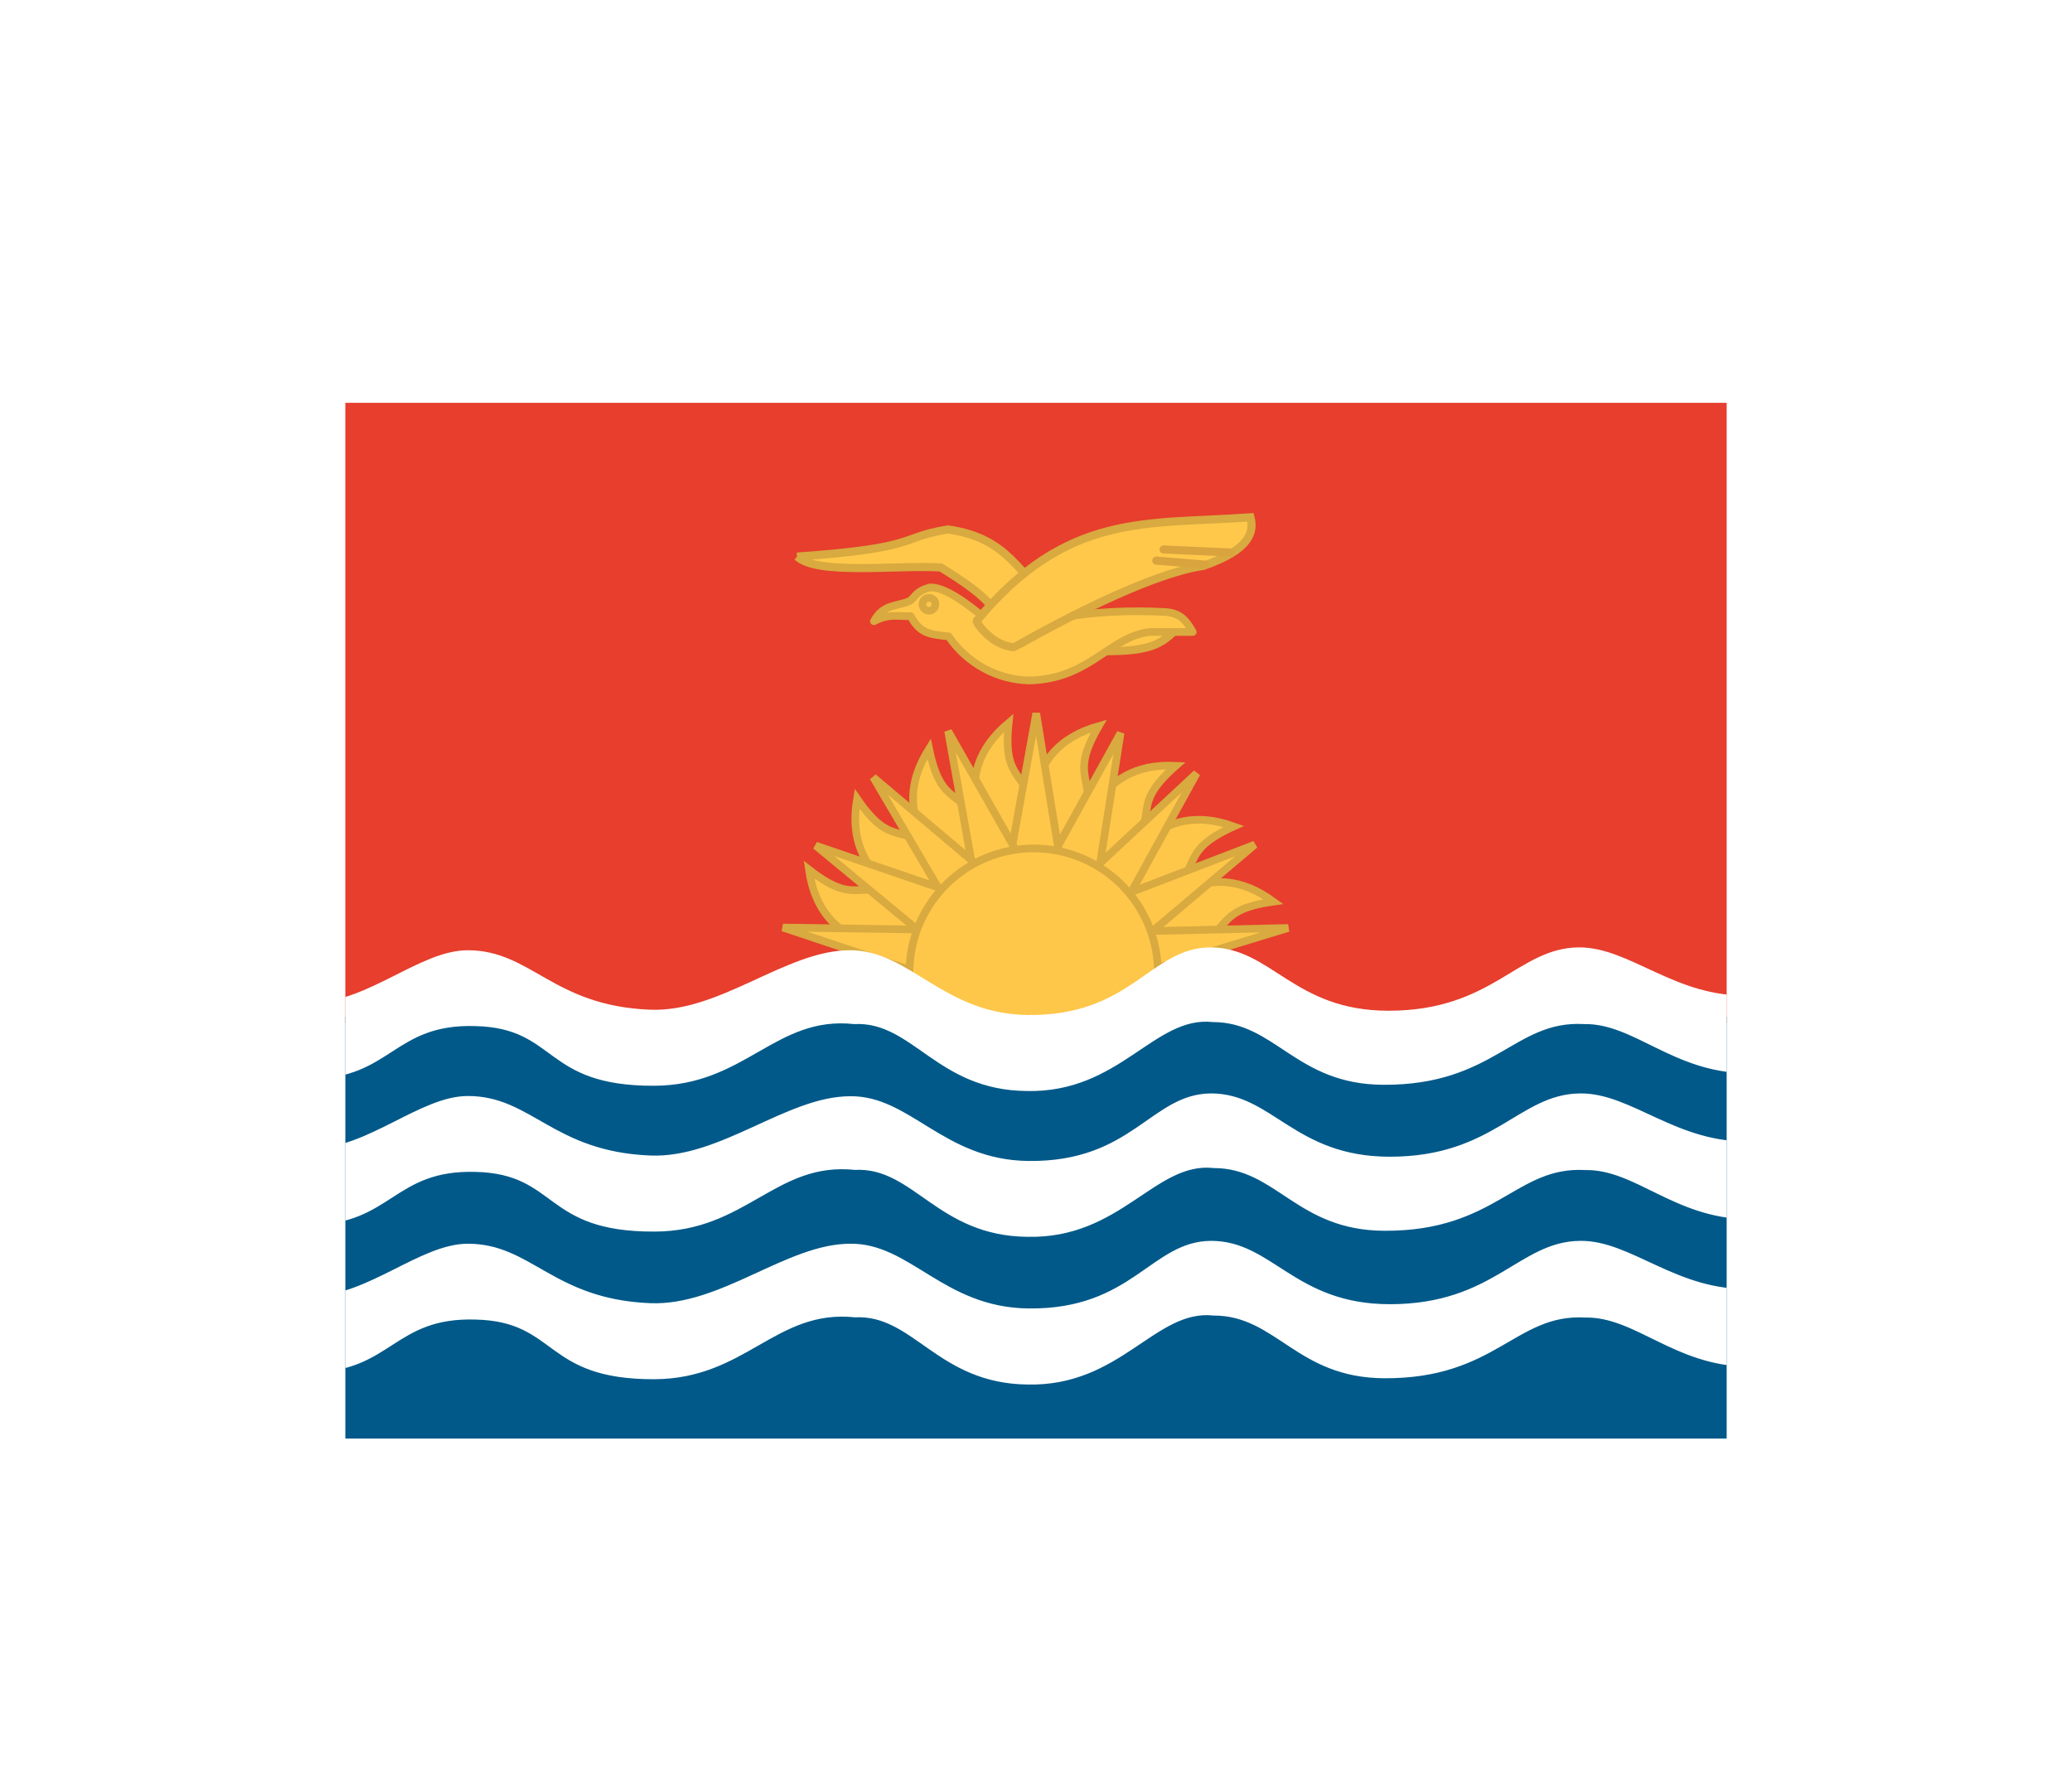 <svg width="36" height="31" viewBox="0 0 36 31" fill="none" xmlns="http://www.w3.org/2000/svg">
<g filter="url(#filter0_d_336_28117)">
<g clip-path="url(#clip0_336_28117)">
<path fill-rule="evenodd" clip-rule="evenodd" d="M3.262 3H32.645V13.775H3.262V3Z" fill="#E73E2D"/>
<path fill-rule="evenodd" clip-rule="evenodd" d="M16.22 12.917C15.538 12.382 14.266 12.565 14.055 11.113C15.028 11.869 14.853 11.071 16.305 11.792L16.22 12.917Z" fill="#FEC74A" stroke="#D8AA3F" stroke-width="0.133"/>
<path fill-rule="evenodd" clip-rule="evenodd" d="M16.402 12.261C15.914 11.544 14.645 11.326 14.891 9.881C15.59 10.897 15.664 10.081 16.831 11.213L16.402 12.261Z" fill="#FEC74A" stroke="#D8AA3F" stroke-width="0.133"/>
<path fill-rule="evenodd" clip-rule="evenodd" d="M16.627 11.789C16.451 10.942 15.361 10.256 16.142 9.012C16.395 10.221 16.774 9.497 17.421 10.988L16.627 11.789Z" fill="#FEC74A" stroke="#D8AA3F" stroke-width="0.133"/>
<path fill-rule="evenodd" clip-rule="evenodd" d="M17.134 11.354C17.229 10.493 16.403 9.505 17.525 8.562C17.398 9.789 17.982 9.22 18.14 10.834L17.134 11.354V11.354Z" fill="#FEC74A" stroke="#D8AA3F" stroke-width="0.133"/>
<path fill-rule="evenodd" clip-rule="evenodd" d="M17.594 11.004C18.03 10.255 17.682 9.018 19.091 8.617C18.473 9.682 19.239 9.401 18.722 10.938L17.594 11.004V11.004Z" fill="#FEC74A" stroke="#D8AA3F" stroke-width="0.133"/>
<path fill-rule="evenodd" clip-rule="evenodd" d="M18.25 11.097C18.904 10.527 18.967 9.24 20.43 9.307C19.505 10.123 20.324 10.098 19.34 11.396L18.25 11.097Z" fill="#FEC74A" stroke="#D8AA3F" stroke-width="0.133"/>
<path fill-rule="evenodd" clip-rule="evenodd" d="M18.832 11.434C19.623 11.079 20.059 9.87 21.437 10.362C20.312 10.872 21.103 11.09 19.785 12.039L18.832 11.434V11.434Z" fill="#FEC74A" stroke="#D8AA3F" stroke-width="0.133"/>
<path fill-rule="evenodd" clip-rule="evenodd" d="M19.324 11.964C20.182 11.845 20.941 10.804 22.126 11.669C20.906 11.841 21.599 12.27 20.07 12.811L19.324 11.96V11.964Z" fill="#FEC74A" stroke="#D8AA3F" stroke-width="0.133"/>
<path fill-rule="evenodd" clip-rule="evenodd" d="M22.382 12.127L18.441 12.215L18.607 13.277L22.382 12.127Z" fill="#FEC74A" stroke="#D8AA3F" stroke-width="0.133"/>
<path fill-rule="evenodd" clip-rule="evenodd" d="M21.802 10.678L18.152 12.081L18.761 13.251L21.802 10.678V10.678Z" fill="#FEC74A" stroke="#D8AA3F" stroke-width="0.133"/>
<path fill-rule="evenodd" clip-rule="evenodd" d="M18.904 12.869L20.791 9.438L17.895 12.134L18.904 12.869Z" fill="#FEC74A" stroke="#D8AA3F" stroke-width="0.133"/>
<path fill-rule="evenodd" clip-rule="evenodd" d="M18.865 12.584L19.47 8.738L17.578 12.155L18.865 12.584Z" fill="#FEC74A" stroke="#D8AA3F" stroke-width="0.133"/>
<path fill-rule="evenodd" clip-rule="evenodd" d="M18.637 12.271L18.004 8.396L17.301 12.288L18.637 12.271Z" fill="#FEC74A" stroke="#D8AA3F" stroke-width="0.133"/>
<path fill-rule="evenodd" clip-rule="evenodd" d="M18.311 11.94L16.473 8.705L17.176 12.636L18.311 11.94Z" fill="#FEC74A" stroke="#D8AA3F" stroke-width="0.133"/>
<path fill-rule="evenodd" clip-rule="evenodd" d="M18.023 11.916L15.172 9.508L17.197 12.953L18.023 11.916V11.916Z" fill="#FEC74A" stroke="#D8AA3F" stroke-width="0.133"/>
<path fill-rule="evenodd" clip-rule="evenodd" d="M14.172 10.695L17.23 13.223L17.702 11.901L14.172 10.695Z" fill="#FEC74A" stroke="#D8AA3F" stroke-width="0.133"/>
<path fill-rule="evenodd" clip-rule="evenodd" d="M17.198 12.172L13.602 12.119L17.184 13.315L17.198 12.172V12.172Z" fill="#FEC74A" stroke="#D8AA3F" stroke-width="0.133"/>
<path fill-rule="evenodd" clip-rule="evenodd" d="M20.116 12.816C20.128 13.106 20.081 13.396 19.978 13.668C19.875 13.94 19.718 14.188 19.516 14.398C19.315 14.608 19.073 14.775 18.805 14.889C18.538 15.003 18.25 15.061 17.959 15.061C17.669 15.061 17.381 15.003 17.113 14.889C16.846 14.775 16.604 14.608 16.402 14.398C16.201 14.188 16.044 13.94 15.941 13.668C15.838 13.396 15.791 13.106 15.803 12.816C15.825 12.259 16.062 11.732 16.464 11.346C16.866 10.96 17.402 10.744 17.959 10.744C18.517 10.744 19.053 10.96 19.455 11.346C19.857 11.732 20.094 12.259 20.116 12.816V12.816Z" fill="#FEC74A" stroke="#D8AA3F" stroke-width="0.133"/>
<path fill-rule="evenodd" clip-rule="evenodd" d="M3.234 13.666H32.762V21H3.23L3.234 13.666Z" fill="#005989"/>
<path fill-rule="evenodd" clip-rule="evenodd" d="M3.217 18.96C3.766 19.213 4.553 19.85 5.397 19.85C6.803 19.839 6.838 18.886 8.266 18.932C9.696 18.967 9.436 19.973 11.366 19.969C12.963 19.962 13.476 18.749 14.854 18.893C15.873 18.841 16.288 20.043 17.853 20.061C19.477 20.096 20.071 18.749 21.087 18.862C22.177 18.862 22.529 19.945 24.051 19.952C25.991 19.962 26.332 18.827 27.542 18.897C28.407 18.879 29.089 19.73 30.354 19.751C31.36 19.769 32.207 19.006 32.78 18.732L32.805 17.438C32.207 17.659 31.314 18.391 30.425 18.398C29.138 18.447 28.347 17.554 27.454 17.564C26.385 17.575 25.96 18.665 24.149 18.665C22.49 18.665 22.11 17.564 21.041 17.564C19.997 17.572 19.677 18.76 17.867 18.739C16.39 18.721 15.817 17.603 14.773 17.614C13.666 17.614 12.523 18.7 11.293 18.647C9.605 18.577 9.236 17.614 8.129 17.614C7.302 17.614 6.406 18.514 5.411 18.528C4.42 18.545 3.305 17.631 3.203 17.614L3.217 18.96V18.96ZM3.217 16.394C3.766 16.65 4.553 17.287 5.397 17.287C6.803 17.276 6.838 16.323 8.266 16.366C9.696 16.401 9.436 17.41 11.366 17.403C12.963 17.403 13.476 16.186 14.854 16.331C15.873 16.278 16.288 17.48 17.853 17.494C19.477 17.529 20.071 16.186 21.087 16.299C22.177 16.299 22.529 17.382 24.051 17.389C25.991 17.399 26.332 16.264 27.542 16.334C28.407 16.316 29.089 17.167 30.354 17.188C31.36 17.206 32.207 16.443 32.78 16.169L32.805 14.875C32.207 15.097 31.314 15.824 30.425 15.835C29.138 15.88 28.347 14.991 27.454 15.002C26.385 15.012 25.96 16.102 24.149 16.102C22.49 16.102 22.11 15.002 21.041 15.002C19.997 15.009 19.677 16.197 17.867 16.176C16.39 16.158 15.817 15.04 14.773 15.051C13.666 15.051 12.523 16.134 11.293 16.081C9.605 16.011 9.236 15.047 8.129 15.047C7.302 15.047 6.406 15.951 5.411 15.965C4.42 15.979 3.305 15.068 3.203 15.051L3.217 16.397V16.394Z" fill="white"/>
<path fill-rule="evenodd" clip-rule="evenodd" d="M3.217 13.864C3.766 14.117 4.553 14.75 5.393 14.75C6.8 14.743 6.835 13.786 8.262 13.832C9.689 13.867 9.429 14.873 11.359 14.869C12.952 14.866 13.469 13.649 14.84 13.797C15.859 13.744 16.274 14.947 17.839 14.96C19.459 14.996 20.053 13.649 21.073 13.762C22.156 13.762 22.515 14.845 24.033 14.852C25.967 14.862 26.308 13.727 27.521 13.797C28.382 13.779 29.064 14.63 30.326 14.651C31.335 14.669 32.179 13.906 32.752 13.632L32.777 12.338C32.179 12.563 31.29 13.291 30.396 13.298C29.117 13.347 28.322 12.457 27.429 12.464C26.364 12.475 25.939 13.565 24.125 13.565C22.472 13.565 22.093 12.464 21.024 12.464C19.98 12.475 19.66 13.66 17.856 13.639C16.38 13.621 15.807 12.507 14.762 12.514C13.655 12.514 12.512 13.6 11.289 13.547C9.598 13.477 9.232 12.514 8.125 12.514C7.299 12.514 6.406 13.414 5.411 13.428C4.42 13.445 3.309 12.535 3.203 12.514L3.217 13.86V13.864Z" fill="white"/>
<path fill-rule="evenodd" clip-rule="evenodd" d="M13.848 5.672C15.992 5.525 15.605 5.342 16.467 5.201C17.557 5.352 17.68 6.01 18.288 6.414C18.288 6.414 18.059 7.188 17.314 7.079C17.212 6.769 17.673 6.671 16.347 5.862C15.574 5.816 14.192 5.999 13.851 5.672H13.848ZM20.503 6.864L18.956 6.927V7.311C20 7.346 20.186 7.205 20.503 6.864Z" fill="#FFC84B" stroke="#D8AA3F" stroke-width="0.141"/>
<path fill-rule="evenodd" clip-rule="evenodd" d="M15.184 6.796C15.454 6.659 15.588 6.715 15.823 6.708C15.982 7 16.133 7.025 16.484 7.06C16.64 7.291 16.849 7.48 17.093 7.614C17.337 7.747 17.609 7.82 17.887 7.826C18.938 7.798 19.272 7.064 19.979 6.983H20.724C20.601 6.772 20.503 6.649 20.232 6.635C19.677 6.606 18.959 6.621 18.334 6.761L17.451 6.983C17.191 6.856 16.562 6.195 16.157 6.209C15.922 6.272 15.922 6.353 15.806 6.445C15.577 6.543 15.349 6.494 15.184 6.796V6.796Z" fill="#FFC84B" stroke="#D8AA3F" stroke-width="0.133" stroke-linejoin="round"/>
<path fill-rule="evenodd" clip-rule="evenodd" d="M16.251 6.481C16.253 6.498 16.253 6.514 16.249 6.53C16.244 6.546 16.237 6.561 16.226 6.573C16.216 6.586 16.202 6.596 16.188 6.603C16.172 6.61 16.156 6.614 16.14 6.614C16.123 6.614 16.107 6.61 16.092 6.603C16.077 6.596 16.064 6.586 16.054 6.573C16.043 6.561 16.035 6.546 16.031 6.53C16.027 6.514 16.026 6.498 16.029 6.481C16.034 6.455 16.047 6.432 16.068 6.415C16.088 6.398 16.113 6.389 16.14 6.389C16.166 6.389 16.192 6.398 16.212 6.415C16.232 6.432 16.246 6.455 16.251 6.481V6.481Z" fill="#FFC84B" stroke="#D8AA3F" stroke-width="0.133"/>
<path fill-rule="evenodd" clip-rule="evenodd" d="M16.969 6.79C18.548 4.888 19.926 5.12 21.726 4.99C21.785 5.212 21.761 5.542 20.907 5.834C19.732 6.01 17.634 7.247 17.623 7.247C17.233 7.226 16.959 6.818 16.969 6.79V6.79Z" fill="#FFC84B" stroke="#D8AA3F" stroke-width="0.141"/>
<path d="M20.216 5.549L21.38 5.602M20.09 5.742L20.937 5.812" stroke="#D9A43E" stroke-width="0.141" stroke-linecap="round"/>
</g>
</g>
<defs>
<filter id="filter0_d_336_28117" x="0" y="-2" width="36" height="36" filterUnits="userSpaceOnUse" color-interpolation-filters="sRGB">
<feFlood flood-opacity="0" result="BackgroundImageFix"/>
<feColorMatrix in="SourceAlpha" type="matrix" values="0 0 0 0 0 0 0 0 0 0 0 0 0 0 0 0 0 0 127 0" result="hardAlpha"/>
<feOffset dy="4"/>
<feGaussianBlur stdDeviation="3"/>
<feComposite in2="hardAlpha" operator="out"/>
<feColorMatrix type="matrix" values="0 0 0 0 0 0 0 0 0 0 0 0 0 0 0 0 0 0 0.16 0"/>
<feBlend mode="normal" in2="BackgroundImageFix" result="effect1_dropShadow_336_28117"/>
<feBlend mode="normal" in="SourceGraphic" in2="effect1_dropShadow_336_28117" result="shape"/>
</filter>
<clipPath id="clip0_336_28117">
<rect width="24" height="18" fill="white" transform="translate(6 3)"/>
</clipPath>
</defs>
</svg>
